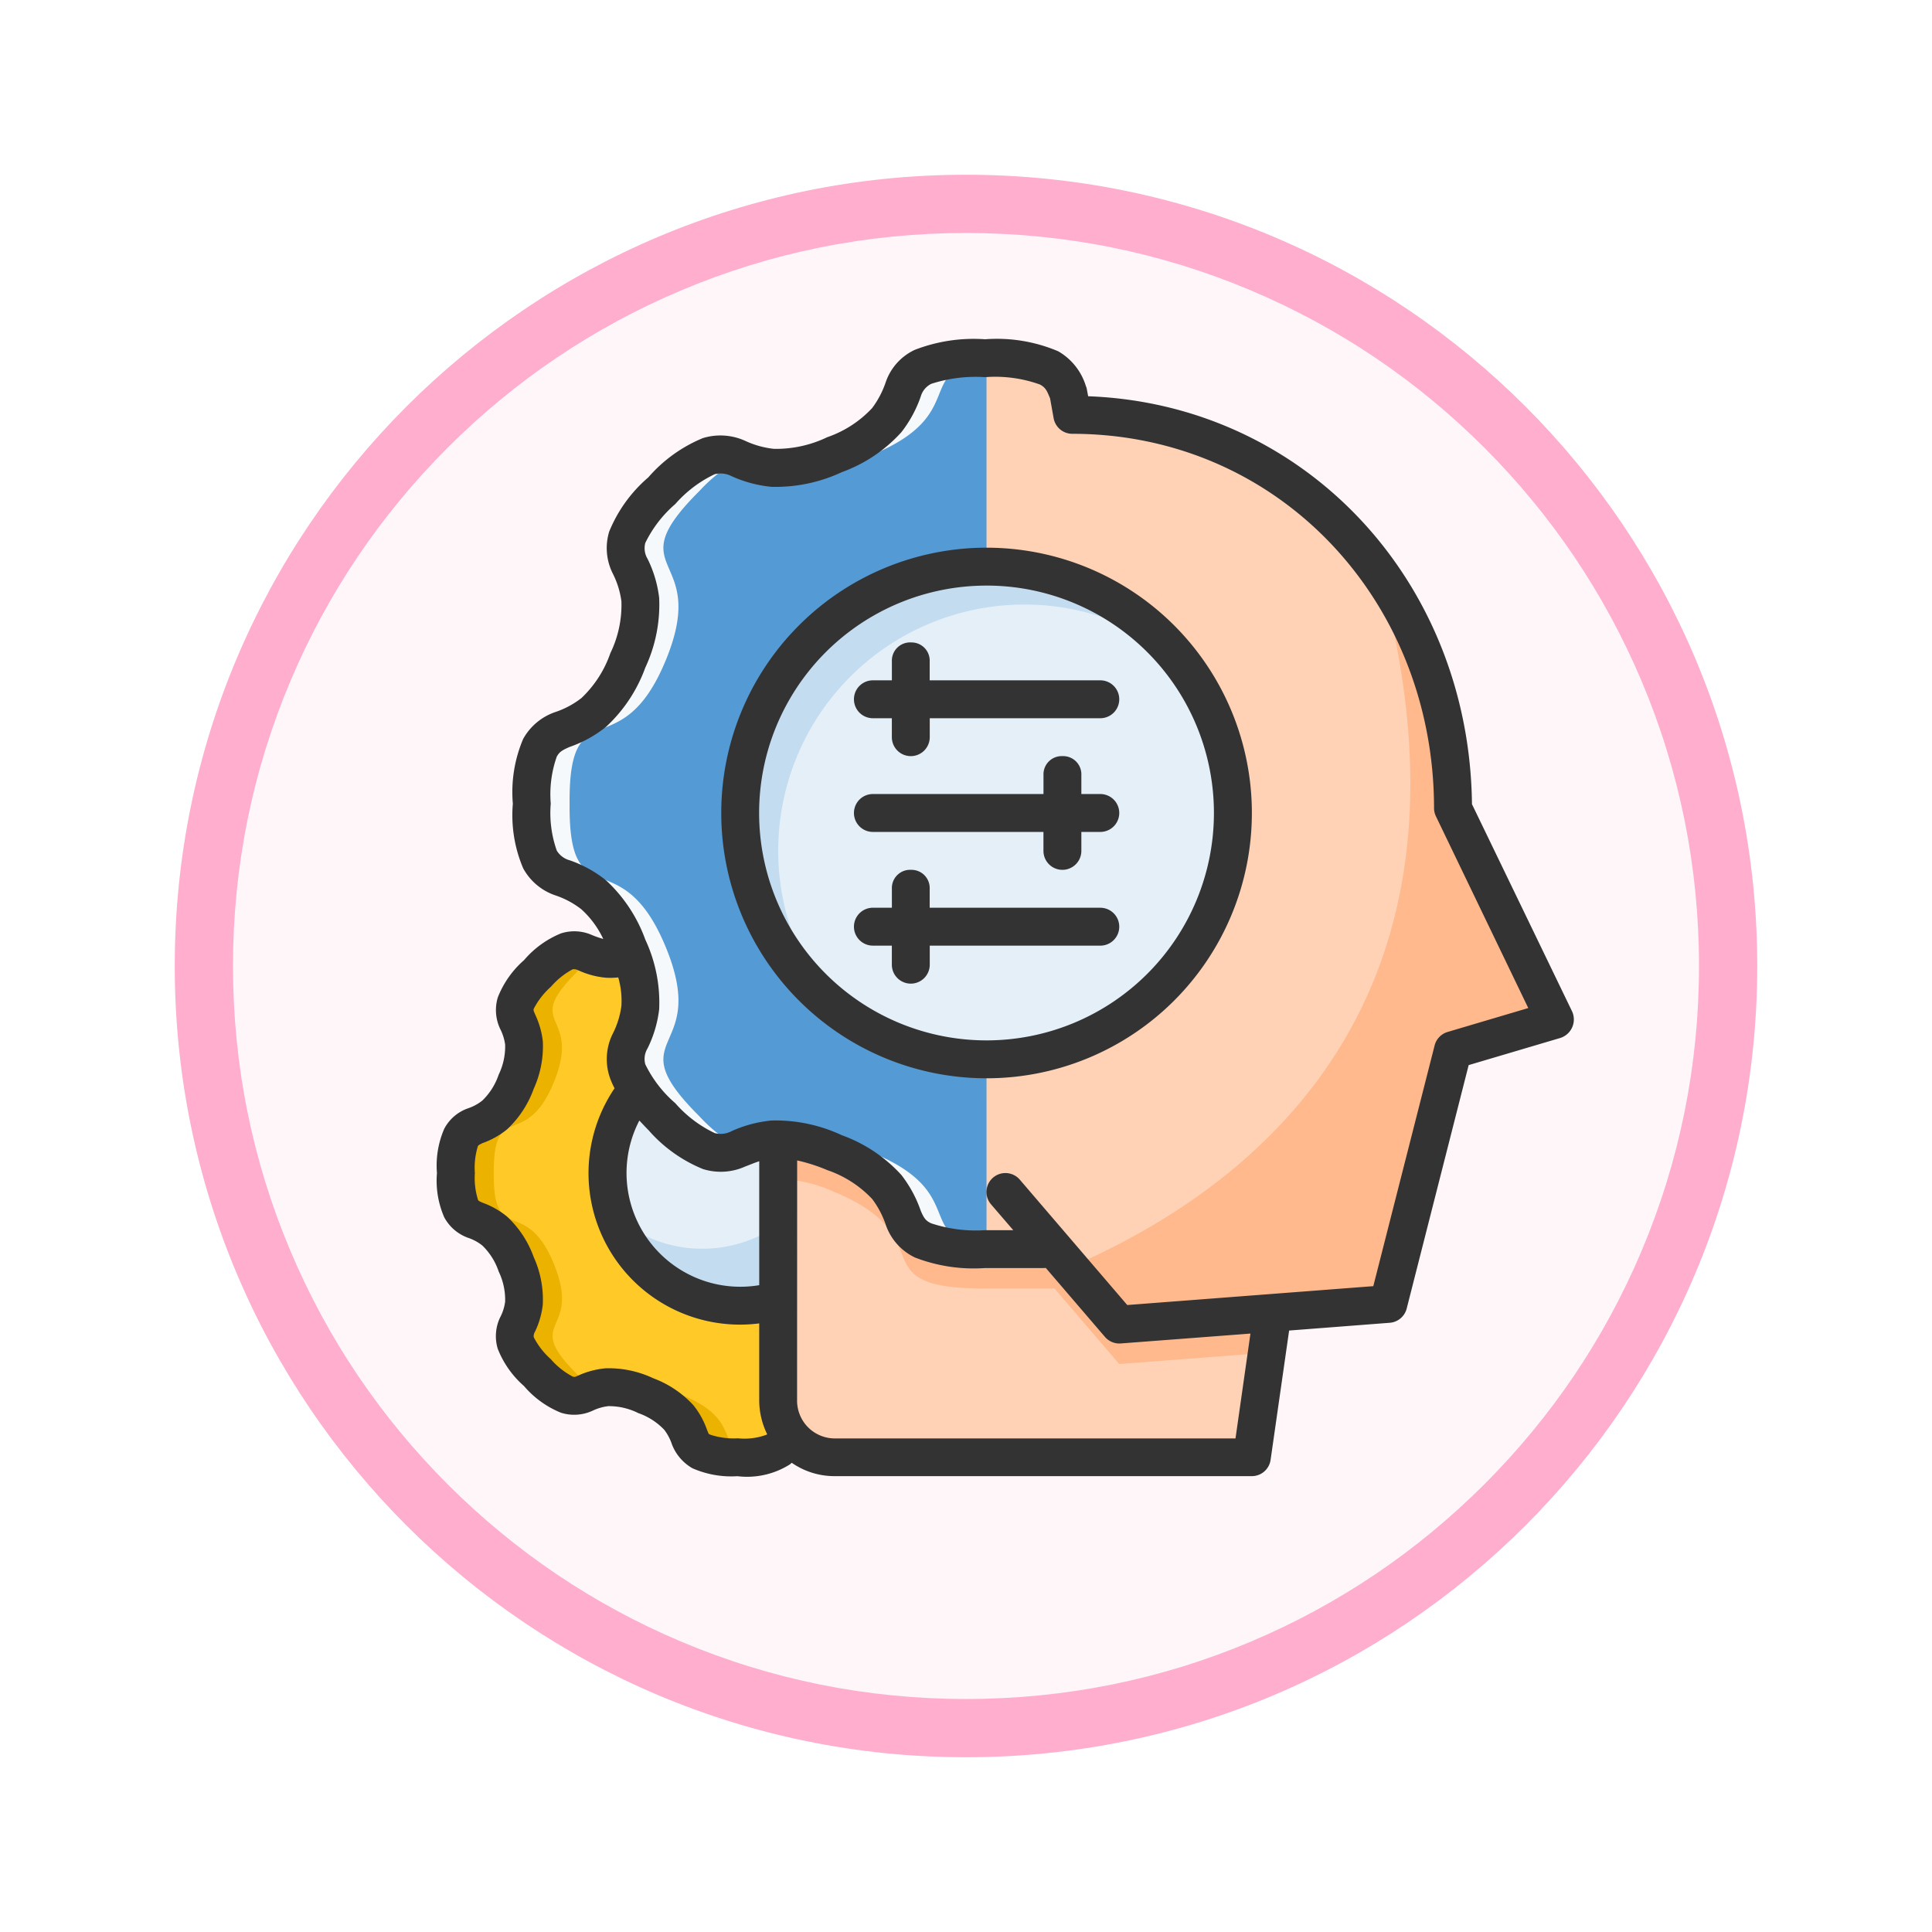<svg xmlns="http://www.w3.org/2000/svg" xmlns:xlink="http://www.w3.org/1999/xlink" width="99.504" height="99.504" viewBox="0 0 99.504 99.504">
  <defs>
    <filter id="Path_982547" x="0" y="0" width="99.504" height="99.504" filterUnits="userSpaceOnUse">
      <feOffset dy="3" input="SourceAlpha"/>
      <feGaussianBlur stdDeviation="3" result="blur"/>
      <feFlood flood-opacity="0.161"/>
      <feComposite operator="in" in2="blur"/>
      <feComposite in="SourceGraphic"/>
    </filter>
  </defs>
  <g id="Group_1152451" data-name="Group 1152451" transform="translate(-1034.496 -1916)">
    <g id="Group_1146975" data-name="Group 1146975" transform="translate(1043.496 1922)">
      <g id="Group_1146954" data-name="Group 1146954">
        <g transform="matrix(1, 0, 0, 1, -9, -6)" filter="url(#Path_982547)">
          <g id="Path_982547-2" data-name="Path 982547" transform="translate(9 6)" fill="#fff6f9">
            <path d="M 40.752 80.004 C 35.452 80.004 30.312 78.967 25.474 76.92 C 20.8 74.943 16.602 72.113 12.997 68.507 C 9.391 64.902 6.561 60.704 4.584 56.03 C 2.538 51.192 1.5 46.052 1.5 40.752 C 1.5 35.452 2.538 30.312 4.584 25.474 C 6.561 20.8 9.391 16.602 12.997 12.997 C 16.602 9.391 20.8 6.561 25.474 4.584 C 30.312 2.538 35.452 1.5 40.752 1.5 C 46.052 1.5 51.192 2.538 56.03 4.584 C 60.704 6.561 64.902 9.391 68.507 12.997 C 72.113 16.602 74.943 20.8 76.92 25.474 C 78.967 30.312 80.004 35.452 80.004 40.752 C 80.004 46.052 78.967 51.192 76.92 56.03 C 74.943 60.704 72.113 64.902 68.507 68.507 C 64.902 72.113 60.704 74.943 56.03 76.92 C 51.192 78.967 46.052 80.004 40.752 80.004 Z" stroke="none"/>
            <path d="M 40.752 3 C 35.654 3 30.711 3.998 26.058 5.966 C 21.563 7.867 17.525 10.589 14.057 14.057 C 10.589 17.525 7.867 21.563 5.966 26.058 C 3.998 30.711 3 35.654 3 40.752 C 3 45.85 3.998 50.794 5.966 55.446 C 7.867 59.941 10.589 63.979 14.057 67.447 C 17.525 70.915 21.563 73.637 26.058 75.539 C 30.711 77.506 35.654 78.504 40.752 78.504 C 45.85 78.504 50.794 77.506 55.446 75.539 C 59.941 73.637 63.979 70.915 67.447 67.447 C 70.915 63.979 73.637 59.941 75.539 55.446 C 77.506 50.794 78.504 45.85 78.504 40.752 C 78.504 35.654 77.506 30.711 75.539 26.058 C 73.637 21.563 70.915 17.525 67.447 14.057 C 63.979 10.589 59.941 7.867 55.446 5.966 C 50.794 3.998 45.85 3 40.752 3 M 40.752 -7.62939453125e-06 C 63.259 -7.62939453125e-06 81.504 18.245 81.504 40.752 C 81.504 63.259 63.259 81.504 40.752 81.504 C 18.245 81.504 -7.62939453125e-06 63.259 -7.62939453125e-06 40.752 C -7.62939453125e-06 18.245 18.245 -7.62939453125e-06 40.752 -7.62939453125e-06 Z" stroke="none" fill="#ffaece"/>
          </g>
        </g>
      </g>
    </g>
    <g id="layer1-0" transform="translate(1058.853 1931.884)">
      <path id="path8538" d="M4.392,10.123c-.415.04-.93.332-1.78,1.193-2.72,2.756.358,1.993-1.1,5.576s-3.137.906-3.1,4.7c-.033,3.8,1.649,1.122,3.1,4.7s-1.624,2.82,1.1,5.576,2.009-.322,5.582,1.188.855,3.139,4.735,3.172c2.364.018,2.289-.595,2.684-1.4L14.029,28.4c-.208.02-.767.031-.976.032A6.825,6.825,0,0,1,7.77,17.273c-1.885-2.618,1.274-2.465-.343-6.876-1.789.516-2.227-.352-3.035-.274Z" transform="translate(0.711 22.936)" fill="#ffca28"/>
      <path id="path8550" d="M4.392,10.123c-.415.04-.93.332-1.78,1.193-2.72,2.756.358,1.993-1.1,5.576s-3.137.906-3.1,4.7c-.033,3.8,1.649,1.122,3.1,4.7s-1.624,2.82,1.1,5.576c1.705,1.728,2.063,1.163,2.972.873a6.52,6.52,0,0,1-1.02-.873c-2.72-2.756.358-1.993-1.1-5.576S.331,25.4.364,21.6c-.033-3.8,1.649-1.122,3.1-4.7s-1.624-2.82,1.1-5.576a6.679,6.679,0,0,1,1.022-.881,3.05,3.05,0,0,0-1.193-.313Zm3.031.274,0,0s0,0,0,0ZM8.15,32.63a2.615,2.615,0,0,0-.73.162,6.622,6.622,0,0,1,.774.273c3.572,1.509.855,3.139,4.735,3.172a7.52,7.52,0,0,0,1.09-.061c-2.52-.284-.63-1.741-3.874-3.111a4.362,4.362,0,0,0-2-.435Z" transform="translate(0.711 22.935)" fill="#ecb200"/>
      <path id="path8531" d="M.529,18.21a6.832,6.832,0,1,0,6.832-6.832A6.832,6.832,0,0,0,.529,18.21Z" transform="translate(6.403 26.323)" fill="#e4eff8"/>
      <path id="circle8535" d="M11.6,11.842A6.821,6.821,0,0,1,.628,19.152,6.827,6.827,0,1,0,11.6,11.842Z" transform="translate(6.671 27.57)" fill="#c4dcf0"/>
      <path id="path8510" d="M2.91,12.76V26.2a2.922,2.922,0,0,0,2.928,2.928H27.31l.976-6.832-1.323-.5-6.485.5-3.717-4.337-.644-.242.458.688H13.568c-5.5,0-3.27-1.811-5.677-3.784L2.939,12.76H2.91Z" transform="translate(12.805 30.041)" fill="#ffd1b5"/>
      <path id="path8475" d="M23.871,44.8l5.856,6.832,13.859-1.063,3.33-13.073,5.259-1.558-5.258-10.9c0-11.184-8.4-20.251-19.61-20.26L27.1,3.64c-.424-1.048-.777-1.787-4.288-1.787-6.591,0-2.052,2.6-7.749,4.968s-4.561-2.457-8.9,1.861.57,3.124-1.749,8.737-5,1.418-4.948,7.377C-.582,30.755,2.1,26.56,4.419,32.173s-2.589,4.42,1.749,8.737,3.2-.5,8.9,1.861,1.158,4.968,7.749,4.968h3.006" transform="translate(3.557 0.711)" fill="#ffd1b5"/>
      <path id="path8497" d="M22.947,4.87c5.957,21.811-6.3,31.517-15.961,35.689l2.533,2.957,13.86-1.064,3.328-13.073,5.259-1.557-5.258-10.9A20.837,20.837,0,0,0,22.947,4.87Z" transform="translate(23.765 8.825)" fill="#ffb98d"/>
      <path id="path8483" d="M22.894,1.853c-6.591,0-2.131,2.6-7.827,4.968s-4.561-2.457-8.9,1.861.57,3.124-1.749,8.737-5,1.418-4.948,7.377C-.582,30.755,2.1,26.56,4.419,32.173s-2.589,4.42,1.749,8.737,3.2-.5,8.9,1.861,1.236,4.968,7.827,4.968Z" transform="translate(3.557 0.711)" fill="#549ad4"/>
      <path id="circle8503" d="M2.381,17.451A12.688,12.688,0,1,0,15.069,4.763,12.688,12.688,0,0,0,2.381,17.451Z" transform="translate(11.383 8.537)" fill="#e4eff8"/>
      <path id="path8491" d="M22.816,1.853c-6.591,0-2.053,2.6-7.749,4.968a9.658,9.658,0,0,1-1.862.585,6.094,6.094,0,0,0,3.814-.585c5-2.076,2.118-4.334,5.8-4.855ZM9.007,6.813c-.662.062-1.483.519-2.838,1.868C1.83,13,6.737,11.806,4.418,17.419s-5,1.418-4.947,7.377C-.582,30.756,2.1,26.56,4.418,32.174S1.83,36.593,6.168,40.91c2.23,2.219,3.019,2.025,4.028,1.632A8.215,8.215,0,0,1,8.118,40.91c-4.338-4.317.571-3.123-1.748-8.736s-5-1.418-4.949-7.377c-.053-5.959,2.63-1.764,4.949-7.377S3.78,13,8.118,8.681a8.219,8.219,0,0,1,2.076-1.63,2.528,2.528,0,0,0-1.188-.238ZM13.833,42.09a3.934,3.934,0,0,0-.623.1,9.668,9.668,0,0,1,1.857.583c5.7,2.365,1.158,4.968,7.749,4.968v-.112c-3.679-.521-.8-2.78-5.8-4.855a7.072,7.072,0,0,0-3.185-.681Z" transform="translate(3.558 0.711)" fill="#f5f9fb"/>
      <path id="circle8507" d="M15.069,4.763A12.687,12.687,0,0,0,7.158,27.369,12.683,12.683,0,0,1,24.93,9.481a12.688,12.688,0,0,0-9.861-4.718Z" transform="translate(11.383 8.537)" fill="#c4dcf0"/>
      <path id="path8529" d="M2.91,12.781v1.952a7.432,7.432,0,0,1,2.909.681c5.7,2.365,1.158,4.968,7.749,4.968H17.55l-2.272-1.952h-1.71c-5.5,0-3.27-1.811-5.677-3.784L2.939,12.781H2.91Z" transform="translate(12.805 30.095)" fill="#ffb98d"/>
      <path id="path8522" d="M6.961,14.125l.458.688h-1.1l5.008,5.843,7.612-.583.2-1.369-1.323-.5-6.485.5L7.605,14.367Z" transform="translate(21.961 33.711)" fill="#ffb98d"/>
      <path id="path14831" d="M22.768,2.129a2.857,2.857,0,0,0-1.5,1.649,4.759,4.759,0,0,1-.707,1.355,5.693,5.693,0,0,1-2.312,1.5,6.075,6.075,0,0,1-2.745.6,4.691,4.691,0,0,1-1.491-.417,3.085,3.085,0,0,0-2.169-.137A7.5,7.5,0,0,0,9.035,8.7a7.319,7.319,0,0,0-2.017,2.795A2.923,2.923,0,0,0,7.2,13.649a4.437,4.437,0,0,1,.448,1.441,5.69,5.69,0,0,1-.57,2.667,5.783,5.783,0,0,1-1.491,2.312,4.485,4.485,0,0,1-1.348.721,3,3,0,0,0-1.651,1.382,6.989,6.989,0,0,0-.532,3.336,6.975,6.975,0,0,0,.532,3.328,2.969,2.969,0,0,0,1.651,1.392,4.488,4.488,0,0,1,1.348.721,4.841,4.841,0,0,1,1.125,1.525,4.835,4.835,0,0,1-.562-.193,2.25,2.25,0,0,0-1.615-.093,4.943,4.943,0,0,0-1.9,1.376,4.945,4.945,0,0,0-1.354,1.923A2.262,2.262,0,0,0,1.4,37.1a2.551,2.551,0,0,1,.259.814,3.323,3.323,0,0,1-.332,1.548A3.335,3.335,0,0,1,.483,40.8a2.4,2.4,0,0,1-.742.4,2.2,2.2,0,0,0-1.218,1.052,4.749,4.749,0,0,0-.376,2.28,4.722,4.722,0,0,0,.376,2.28A2.259,2.259,0,0,0-.258,47.864a2.406,2.406,0,0,1,.742.4,3.335,3.335,0,0,1,.843,1.34,3.35,3.35,0,0,1,.332,1.55,2.375,2.375,0,0,1-.259.814,2.247,2.247,0,0,0-.122,1.613A4.95,4.95,0,0,0,2.629,55.5a4.937,4.937,0,0,0,1.9,1.374,2.254,2.254,0,0,0,1.615-.093,2.594,2.594,0,0,1,.827-.244,3.39,3.39,0,0,1,1.55.36,3.364,3.364,0,0,1,1.333.858,2.582,2.582,0,0,1,.4.762,2.424,2.424,0,0,0,1.05,1.218,4.977,4.977,0,0,0,2.32.41,4.133,4.133,0,0,0,2.688-.6,1.418,1.418,0,0,0,.108-.091,3.857,3.857,0,0,0,2.219.688H40.117a.976.976,0,0,0,.965-.835l.955-6.664,5.185-.4a.978.978,0,0,0,.871-.736l3.191-12.535,4.728-1.4a1,1,0,0,0,.6-1.363L51.454,25.533C51.326,14.018,42.831,4.938,31.686,4.524l-.063-.341a.8.8,0,0,0-.057-.194,3.114,3.114,0,0,0-1.42-1.78,8.067,8.067,0,0,0-3.769-.62,8.392,8.392,0,0,0-3.609.541Zm6.442,1.794c.3.165.356.332.515.707l.183,1.022a.976.976,0,0,0,.959.806c10.686.007,18.633,8.66,18.633,19.28a.992.992,0,0,0,.1.425l4.754,9.871L50.2,37.265a.979.979,0,0,0-.671.7L46.372,50.357,33.7,51.329l-5.532-6.455a.976.976,0,1,0-1.485,1.268l1.146,1.332H26.377a7.319,7.319,0,0,1-2.774-.353c-.264-.125-.366-.239-.539-.648a6.386,6.386,0,0,0-1-1.845A7.643,7.643,0,0,0,19,42.583a8.064,8.064,0,0,0-3.624-.757,6.456,6.456,0,0,0-2.053.547,1.179,1.179,0,0,1-.871.1,6.276,6.276,0,0,1-2.032-1.542,6.247,6.247,0,0,1-1.542-2,1.04,1.04,0,0,1,.114-.816,6.164,6.164,0,0,0,.6-2.017,7.659,7.659,0,0,0-.713-3.588,7.752,7.752,0,0,0-2.025-3.056,6.273,6.273,0,0,0-1.866-1.029,1.119,1.119,0,0,1-.669-.5,5.8,5.8,0,0,1-.311-2.421,5.833,5.833,0,0,1,.311-2.421c.131-.227.237-.315.669-.5a6.291,6.291,0,0,0,1.866-1.031,7.743,7.743,0,0,0,2.025-3.054,7.665,7.665,0,0,0,.713-3.589,6.16,6.16,0,0,0-.6-2.017,1.053,1.053,0,0,1-.114-.814,6.248,6.248,0,0,1,1.542-2A6.273,6.273,0,0,1,12.451,8.54a1.239,1.239,0,0,1,.871.1,6.447,6.447,0,0,0,2.053.549A8.065,8.065,0,0,0,19,8.433,7.645,7.645,0,0,0,22.063,6.38a6.365,6.365,0,0,0,1-1.838,1.057,1.057,0,0,1,.539-.656,7.386,7.386,0,0,1,2.774-.345,6.813,6.813,0,0,1,2.833.381Zm-2.756,8.4A13.664,13.664,0,1,0,40.118,25.988,13.664,13.664,0,0,0,26.453,12.324Zm0,1.952A11.712,11.712,0,1,1,14.74,25.988,11.712,11.712,0,0,1,26.453,14.276Zm-3.9,2.928a.938.938,0,0,0-.976.976v.976H20.6a.976.976,0,1,0,0,1.952h.976v.976a.976.976,0,1,0,1.952,0v-.976h8.784a.976.976,0,1,0,0-1.952H23.525V18.18a.938.938,0,0,0-.976-.976Zm7.808,5.856a.938.938,0,0,0-.976.976v.976H20.6a.976.976,0,1,0,0,1.952h8.784v.976a.976.976,0,1,0,1.952,0v-.976h.976a.976.976,0,1,0,0-1.952h-.976v-.976a.938.938,0,0,0-.976-.976Zm-7.808,5.856a.938.938,0,0,0-.976.976v.976H20.6a.976.976,0,1,0,0,1.952h.976V33.8a.976.976,0,1,0,1.952,0V32.82h8.784a.976.976,0,1,0,0-1.952H23.525v-.976a.938.938,0,0,0-.976-.976ZM5.439,34.095a4.328,4.328,0,0,0,1.4.376,3.844,3.844,0,0,0,.646-.015,4.341,4.341,0,0,1,.162,1.468A4.414,4.414,0,0,1,7.2,37.359a2.937,2.937,0,0,0-.179,2.16,3.816,3.816,0,0,0,.274.646,7.8,7.8,0,0,0,7.45,12.11v3.967a3.988,3.988,0,0,0,.408,1.738s-.022.026-.026.026a3.24,3.24,0,0,1-1.477.187,3.851,3.851,0,0,1-1.426-.187c-.107-.056-.06,0-.166-.246a4.293,4.293,0,0,0-.7-1.268A5.339,5.339,0,0,0,9.287,55.1a5.387,5.387,0,0,0-2.45-.513,4.367,4.367,0,0,0-1.4.368c-.156.061-.18.1-.3.057a3.853,3.853,0,0,1-1.123-.892,3.924,3.924,0,0,1-.881-1.132.439.439,0,0,1,.065-.288,4.336,4.336,0,0,0,.4-1.39,5.3,5.3,0,0,0-.467-2.45,5.3,5.3,0,0,0-1.369-2.083A4.292,4.292,0,0,0,.5,46.06c-.121-.054-.207-.084-.236-.143A3.749,3.749,0,0,1,.1,44.529a3.717,3.717,0,0,1,.158-1.388c.015-.022.033-.054.236-.151a4.229,4.229,0,0,0,1.27-.713,5.328,5.328,0,0,0,1.369-2.089A5.276,5.276,0,0,0,3.6,37.747a4.35,4.35,0,0,0-.4-1.392c-.039-.118-.1-.175-.065-.288a3.957,3.957,0,0,1,.881-1.13,3.958,3.958,0,0,1,1.122-.9.5.5,0,0,1,.3.058Zm3.6,8.222a7.457,7.457,0,0,0,2.81,2.009,3.064,3.064,0,0,0,2.169-.129c.268-.1.495-.2.728-.273v6.382a5.86,5.86,0,0,1-6.175-8.479c.147.156.3.321.467.49Zm7.66,1.565a8.984,8.984,0,0,1,1.556.5,5.7,5.7,0,0,1,2.312,1.491,4.762,4.762,0,0,1,.707,1.355,2.914,2.914,0,0,0,1.5,1.657,8.4,8.4,0,0,0,3.609.539h3.006a1.029,1.029,0,0,0,.114-.007l3.048,3.553a.976.976,0,0,0,.814.338l6.68-.509L39.275,58.2H18.647a1.946,1.946,0,0,1-1.952-1.952Z" fill="#333"/>
    </g>
  </g>
</svg>
